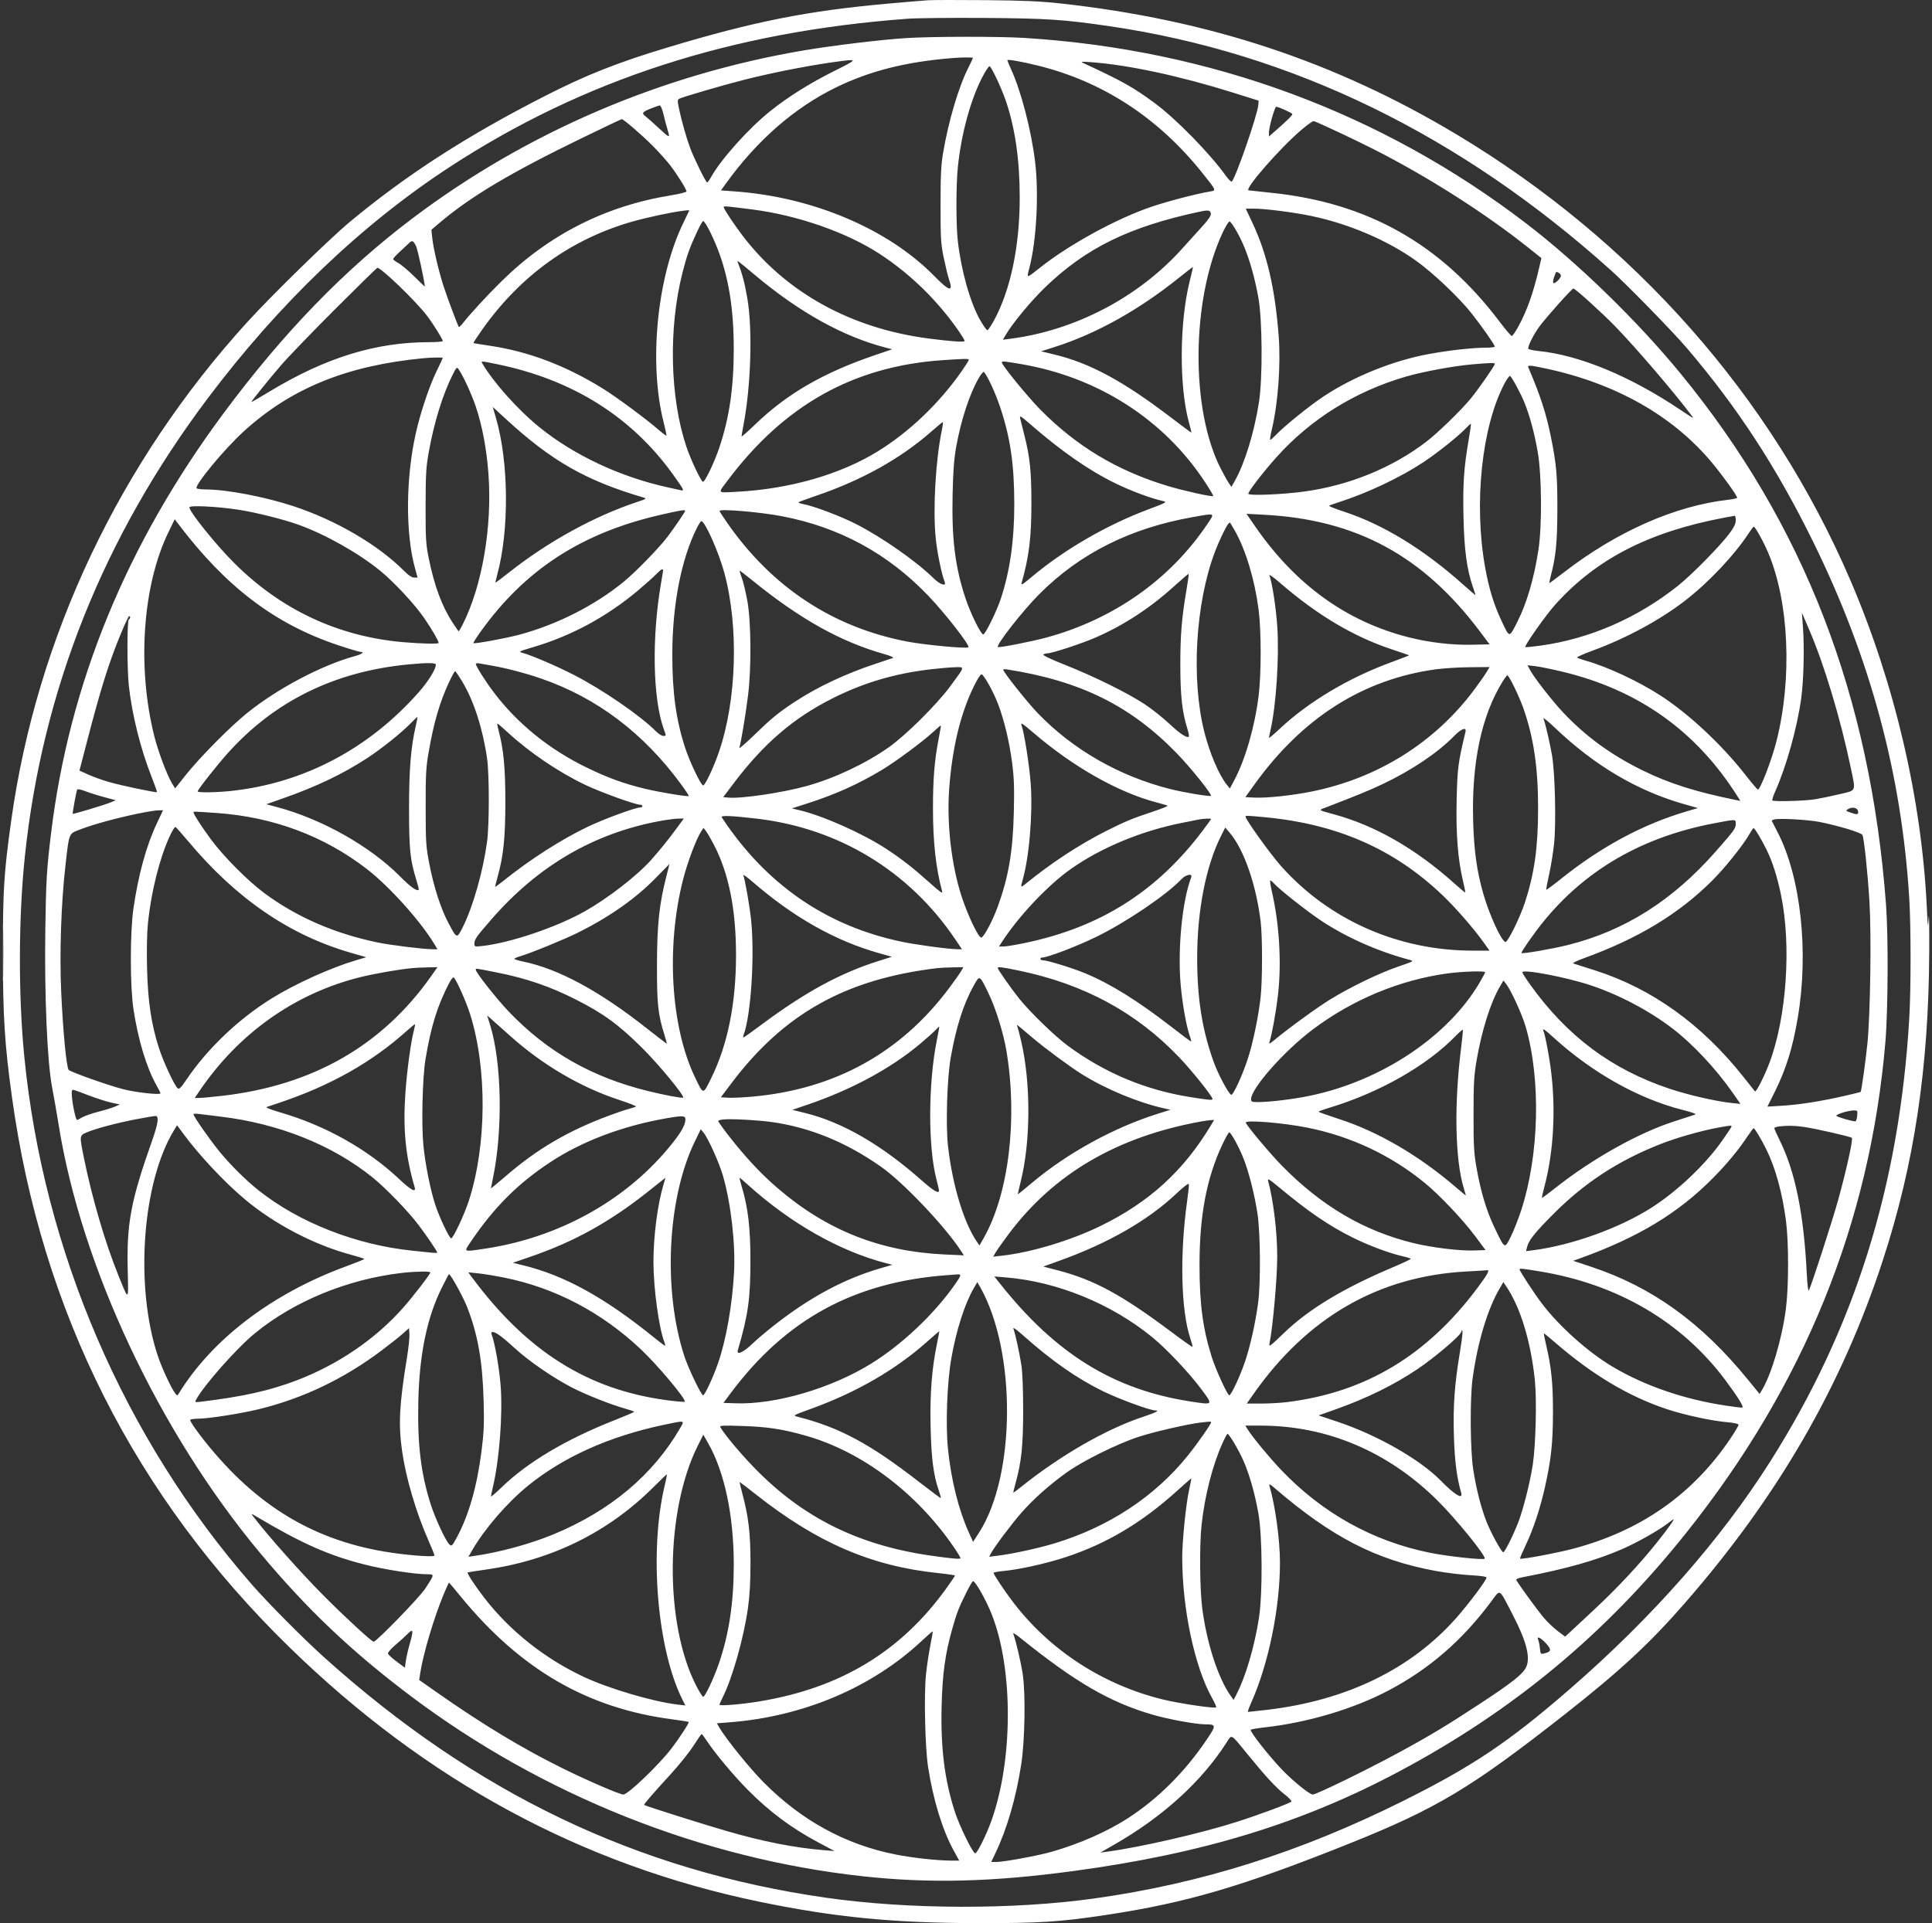 <svg width="238" height="237" viewBox="0 0 238 237" fill="none" xmlns="http://www.w3.org/2000/svg">
<rect x="0" y="0" width="238" height="237" fill="#333333" stroke="none"/>
<path fill-rule="evenodd" clip-rule="evenodd" d="M114.338 0.03C113.778 0.065 111.564 0.25 109.418 0.443C99.444 1.337 92.839 2.651 82.193 5.862C76.065 7.71 72.225 9.23 67.164 11.812C57.514 16.735 50.056 21.548 43.064 27.367C40.582 29.433 33.435 36.422 30.45 39.703C14.713 57 4.532 78.507 1.383 101.109C0.478 107.602 0.354 109.59 0.356 117.478C0.359 125.25 0.573 128.67 1.463 135.12C5.114 161.602 16.594 184.386 35.651 202.972C52.52 219.424 71.691 229.807 93.558 234.333C102.779 236.242 110.031 236.953 120.444 236.969C128.085 236.98 130.511 236.826 136.234 235.963C146.124 234.472 152.96 232.47 166.113 227.209C176.968 222.868 181.195 220.336 192.766 211.242C199.502 205.948 203.176 202.55 207.444 197.664C219.012 184.426 226.886 170.804 231.954 155.265C235.822 143.406 237.593 131.599 237.66 117.224C237.674 114.145 237.642 112.275 237.588 113.068C237.493 114.464 237.486 114.426 237.366 111.881C236.734 98.48 233.413 84.242 227.95 71.508C218.24 48.876 201.305 29.689 179.476 16.59C164.448 7.571 148.85 2.413 130.563 0.416C128.133 0.15 126.002 0.058 121.377 0.018C118.065 -0.01 114.898 -0.005 114.338 0.03ZM111.793 2.31C90.109 3.911 71.858 9.823 55.391 20.581C44.542 27.669 34.41 37.358 25.6 49.071C12.764 66.136 5.239 84.963 3.072 105.435C2.278 112.935 2.244 122.558 2.985 130.116C5.338 154.119 15.279 177.207 31.034 195.254C33.042 197.554 37.373 201.915 39.955 204.237C58.529 220.944 78.451 230.492 101.7 233.83C111.885 235.293 124.858 235.328 134.863 233.922C147.987 232.076 160.141 228.24 172.752 221.961C181.382 217.665 185.843 214.673 193.386 208.123C203.541 199.304 211.957 189.743 218.085 180.066C228.474 163.659 233.976 146.124 235.195 125.536C235.415 121.826 235.416 114.279 235.197 110.693C234.262 95.382 230.389 81.032 223.317 66.674C218.815 57.532 214.039 50.212 207.799 42.887C206.102 40.895 200.485 35.138 198.475 33.33C179.911 16.634 159.178 6.529 136.727 3.236C131.032 2.4 128.997 2.266 121.208 2.211C117.149 2.183 112.913 2.227 111.793 2.31ZM111.624 4.692C108.583 4.883 102.548 5.61 98.986 6.215C81.436 9.196 64.907 16.285 50.896 26.842C42.453 33.203 34.919 40.975 27.497 50.983C15.59 67.038 8.53 84.238 6.295 102.636C5.751 107.114 5.666 108.535 5.581 114.595C5.466 122.775 5.816 130.831 6.425 134.017C6.657 135.23 7.01 137.253 7.21 138.513C9.991 156.015 19.567 176.4 32.034 191.353C37.776 198.24 43.274 203.467 50.509 208.922C66.798 221.201 86.464 229.046 106.365 231.203C114.582 232.094 122.272 231.897 132.319 230.538C148.187 228.391 160.405 224.651 172.352 218.282C186.438 210.771 197.764 201.358 207.713 188.893C222.24 170.691 230.364 150.676 232.255 128.429C232.588 124.509 232.631 115.407 232.335 111.456C230.406 85.725 222.232 64.587 207.04 46.045C201.742 39.579 194.363 32.398 188.042 27.556C170.218 13.9 149.149 6.103 126.212 4.674C123.081 4.479 114.852 4.489 111.624 4.692ZM117.221 7.162C111.523 7.634 107.129 8.75 102.972 10.78C97.861 13.276 93.273 17.28 89.437 22.592L88.809 23.462L90.463 23.58C100.123 24.267 109.42 28.212 115.128 34.046C116.963 35.922 117.47 36.029 116.906 34.423C116.779 34.061 116.493 32.888 116.27 31.815C115.901 30.038 115.864 29.455 115.864 25.284C115.864 21.636 115.927 20.33 116.174 18.867C116.832 14.962 118.073 10.756 119.27 8.38C119.589 7.746 119.851 7.187 119.851 7.138C119.851 7.047 118.451 7.06 117.221 7.162ZM103.821 7.501C100.376 7.923 95.266 8.907 91.529 9.868C88.905 10.543 84.109 11.944 83.697 12.156C83.448 12.283 83.442 12.408 83.643 13.363C83.969 14.918 84.543 16.95 85.017 18.228C85.495 19.517 86.957 22.485 87.114 22.485C87.172 22.485 87.391 22.18 87.6 21.807C88.854 19.577 92.269 15.776 94.915 13.667C97.136 11.896 99.825 10.214 102.797 8.735C105.534 7.373 105.61 7.282 103.821 7.501ZM124.092 7.427C124.092 7.473 124.312 7.998 124.582 8.594C125.802 11.292 127.03 16.026 127.503 19.856C127.992 23.819 127.691 29.601 126.819 32.959C126.459 34.347 126.402 34.345 128.078 33.013C131.703 30.134 137.5 26.958 141.818 25.487C143.798 24.812 147.376 23.878 149.071 23.594C149.848 23.463 149.863 23.499 148.104 21.298C142.66 14.485 135.807 10.023 127.774 8.061C125.69 7.552 124.092 7.277 124.092 7.427ZM133.421 7.756C138.216 9.972 139.624 10.761 142.242 12.7C144.898 14.666 149.002 18.863 151.032 21.69C151.355 22.139 151.677 22.444 151.747 22.368C152.259 21.821 154.915 14.139 155.008 12.935L155.049 12.404L151.971 11.437C145.357 9.359 138.96 7.987 134.354 7.657C133.249 7.579 133.076 7.597 133.421 7.756ZM120.986 9.551C119.546 12.345 118.412 16.535 117.995 20.6C117.767 22.824 117.765 27.706 117.992 29.694C118.414 33.39 119.526 37.318 120.758 39.466C121.146 40.141 121.538 40.69 121.63 40.687C121.723 40.683 122.084 40.154 122.434 39.513C124.489 35.739 125.618 30.355 125.618 24.328C125.618 19.716 125.051 15.771 123.911 12.441C123.361 10.835 122.192 8.34 121.908 8.164C121.821 8.111 121.406 8.735 120.986 9.551ZM80.242 13.346C79.071 13.818 78.999 13.929 79.573 14.38C79.844 14.593 80.514 15.187 81.063 15.7C82.495 17.039 82.571 17.063 82.265 16.086C82.126 15.64 81.892 14.761 81.745 14.131C81.598 13.501 81.39 12.99 81.284 12.995C81.177 13 80.708 13.158 80.242 13.346ZM156.701 14.48C156.492 15.209 156.321 16.032 156.321 16.311V16.817L157.199 16.046C158.601 14.815 159.205 14.218 159.205 14.063C159.205 13.931 157.497 13.155 157.206 13.155C157.137 13.155 156.91 13.751 156.701 14.48ZM71.836 16.94C62.875 21.287 57.946 24.224 54.056 27.538L53.145 28.313L53.251 29.343C53.378 30.585 54.048 33.432 54.652 35.292C55.105 36.691 56.402 40.15 56.526 40.291C56.565 40.335 56.802 40.106 57.053 39.782C57.883 38.712 60.075 36.335 61.775 34.663C67.624 28.905 74.582 25.377 82.671 24.065C83.714 23.896 84.567 23.681 84.567 23.588C84.567 23.325 83.443 21.524 82.566 20.378C82.131 19.811 81.163 18.73 80.415 17.976C79.117 16.668 76.814 14.682 76.595 14.682C76.538 14.682 74.397 15.698 71.836 16.94ZM160.393 15.936C157.736 18.176 153.217 23.347 153.821 23.456C153.937 23.477 155.153 23.608 156.524 23.746C168.461 24.954 177.525 30.069 184.768 39.684C185.479 40.627 186.138 41.399 186.233 41.399C186.328 41.399 186.697 40.865 187.054 40.212C188.135 38.23 188.906 36.037 189.636 32.867L189.882 31.8L188.294 30.536C182.913 26.252 175.944 21.81 169.298 18.427C166.924 17.219 162.547 15.162 161.839 14.923C161.743 14.89 161.092 15.347 160.393 15.936ZM89.147 25.515C89.147 25.732 90.434 27.671 91.52 29.092C96.845 36.06 104.86 40.478 114.423 41.715C117.239 42.08 118.833 42.187 118.833 42.013C118.833 41.929 118.553 41.452 118.212 40.951C115.615 37.149 112.203 33.797 108.401 31.31C104.323 28.644 98.303 26.536 92.71 25.815C89.457 25.396 89.147 25.37 89.147 25.515ZM154.279 27.447C156.082 31.282 157.062 35.503 157.519 41.399C157.791 44.918 157.441 49.703 156.675 52.918C156.506 53.626 156.418 54.206 156.48 54.206C156.541 54.206 156.894 53.892 157.262 53.508C158.287 52.441 161.382 49.948 163.053 48.843C166.776 46.38 171.636 44.425 176.043 43.618C178.538 43.161 181.434 42.841 183.068 42.841C183.658 42.841 184.141 42.778 184.141 42.702C184.141 42.5 182.527 40.191 181.292 38.627C179.721 36.638 176.484 33.574 174.373 32.079C170.848 29.582 166.168 27.586 161.58 26.622C159.358 26.156 155.853 25.708 154.426 25.708H153.461L154.279 27.447ZM83.974 25.994C82.651 26.165 79.723 26.791 78.057 27.258C70.454 29.391 64.154 33.898 59.418 40.593C58.787 41.485 58.293 42.237 58.321 42.265C58.348 42.292 59.208 42.437 60.231 42.586C65.049 43.287 69.631 45.015 74.261 47.879C75.888 48.886 79.501 51.553 81.054 52.894C81.594 53.36 82.062 53.712 82.095 53.677C82.127 53.641 81.971 52.892 81.747 52.011C79.895 44.714 80.941 34.128 84.172 27.472C84.529 26.735 84.847 26.075 84.878 26.005C84.936 25.876 84.891 25.876 83.974 25.994ZM147.84 26.073C139.103 27.935 133.76 30.553 128.701 35.452C126.962 37.135 124.715 39.858 123.859 41.319L123.541 41.861L124.452 41.743C132.47 40.712 140.28 36.612 145.649 30.616C146.341 29.844 147.426 28.643 148.061 27.949C148.86 27.075 149.199 26.575 149.164 26.326C149.103 25.9 148.864 25.855 147.84 26.073ZM85.876 28.549C84.939 30.562 84.61 31.49 84.063 33.647C82.334 40.467 82.528 48.993 84.55 55.029C85.069 56.577 86.291 59.187 86.581 59.366C86.793 59.497 87.997 56.997 88.622 55.128C89.857 51.436 90.397 47.706 90.39 42.926C90.382 37.937 89.748 34.084 88.353 30.543C87.71 28.91 86.831 27.235 86.617 27.235C86.546 27.235 86.212 27.826 85.876 28.549ZM150.587 28.73C146.758 36.972 146.654 50.441 150.364 57.708C150.739 58.441 151.192 59.257 151.371 59.52L151.698 60L152.144 59.202C153.356 57.032 154.494 53.314 155.084 49.596C155.555 46.626 155.515 39.423 155.012 36.649C154.582 34.279 153.965 32.071 153.259 30.382C152.69 29.019 151.74 27.375 151.469 27.285C151.369 27.252 150.972 27.902 150.587 28.73ZM50.381 29.967C50.198 30.15 49.685 30.627 49.242 31.028C48.799 31.429 48.436 31.829 48.436 31.917C48.436 32.005 48.72 32.228 49.066 32.412C49.413 32.597 50.291 33.333 51.017 34.049C51.743 34.765 52.337 35.337 52.336 35.321C52.286 34.581 51.442 30.688 51.252 30.321C50.892 29.624 50.773 29.576 50.381 29.967ZM90.914 32.408C91.437 33.731 91.721 34.802 92.051 36.69C92.721 40.526 92.518 47.479 91.594 52.34C91.462 53.04 91.353 53.681 91.353 53.765C91.353 53.849 92.097 53.199 93.007 52.321C96.952 48.513 101.418 45.926 107.794 43.757L109.902 43.04L109.151 42.846C103.87 41.485 98.484 38.495 92.964 33.86C90.72 31.977 90.753 32 90.914 32.408ZM145.126 34.311C140.243 38.226 134.984 41.149 129.944 42.75L128.247 43.289L129.859 43.676C134.258 44.733 138.381 46.961 144.274 51.462C145.624 52.494 146.745 53.322 146.764 53.303C146.783 53.284 146.652 52.738 146.472 52.091C145.236 47.632 145.286 39.653 146.582 34.541C146.805 33.661 146.969 32.928 146.947 32.912C146.925 32.896 146.105 33.525 145.126 34.311ZM41.242 38.133C38.421 40.956 35.426 44.066 34.587 45.046C33.04 46.851 30.964 49.427 30.964 49.541C30.964 49.575 31.976 48.99 33.212 48.241C40.069 44.083 46.272 42.162 52.84 42.162C53.776 42.162 54.543 42.1 54.543 42.025C54.543 41.806 53.396 39.959 52.627 38.939C51.29 37.165 46.985 33.002 46.488 33.002C46.424 33.002 44.063 35.311 41.242 38.133ZM191.458 34.104C191.341 34.43 191.288 34.768 191.343 34.856C191.473 35.067 192.283 34.309 192.283 33.976C192.283 33.773 191.96 33.511 191.71 33.511C191.689 33.511 191.576 33.778 191.458 34.104ZM192.051 37.379C191.149 38.387 190.096 39.627 189.711 40.136C188.94 41.153 188.137 42.752 188.281 42.984C188.331 43.066 188.89 43.185 189.522 43.249C194.572 43.764 200.777 46.331 206.937 50.454C208.561 51.542 208.699 51.619 208.469 51.312C206.307 48.426 201.521 42.833 198.957 40.196C197.351 38.544 194.041 35.547 193.823 35.547C193.751 35.547 192.953 36.371 192.051 37.379ZM52.168 44.139C42.727 45.044 35.875 47.833 30.031 53.149C27.627 55.336 23.839 59.929 24.232 60.18C24.343 60.25 24.855 60.309 25.371 60.31C27.93 60.317 32.614 61.211 36.105 62.358C41.392 64.094 46.588 67.135 49.813 70.381C50.328 70.899 50.742 71.169 51.02 71.169H51.444L51.13 70.037C49.936 65.732 49.978 58.901 51.231 53.343C51.805 50.801 52.882 47.587 53.777 45.748C54.198 44.883 54.543 44.142 54.543 44.102C54.543 44.023 53.148 44.045 52.168 44.139ZM116.119 44.38C105.142 45.129 96.614 49.904 89.632 59.21C88.402 60.849 88.301 60.722 90.727 60.599C97.231 60.269 103.519 58.468 108.142 55.61C112.036 53.203 115.715 49.685 118.466 45.74C118.948 45.049 119.342 44.419 119.342 44.341C119.342 44.182 118.953 44.187 116.119 44.38ZM59.396 44.749C60.764 47.094 63.791 50.486 66.417 52.616C70.702 56.093 76.396 58.764 82.278 60.057C82.931 60.201 83.641 60.358 83.855 60.406C84.343 60.515 84.287 60.399 82.93 58.501C77.833 51.372 70.544 46.79 61.26 44.88C59.302 44.477 59.235 44.472 59.396 44.749ZM123.413 44.654C123.413 44.988 126.571 48.863 128.141 50.456C132.602 54.983 137.621 57.998 143.824 59.875C145.761 60.462 149.329 61.255 149.456 61.127C149.495 61.089 149.047 60.323 148.46 59.427C143.407 51.709 135.292 46.492 125.813 44.867C123.704 44.505 123.413 44.48 123.413 44.654ZM181.342 44.899C179.081 45.093 175.295 45.793 173.188 46.407C166.923 48.23 161.453 51.64 157.236 56.35C155.636 58.136 153.777 60.548 153.777 60.838C153.777 61.108 158.03 60.937 160.742 60.558C166.255 59.789 171.514 57.635 175.712 54.425C177.092 53.37 180.027 50.517 181.167 49.123C182.17 47.896 184.141 45.061 184.141 44.845C184.141 44.687 183.714 44.695 181.342 44.899ZM188.266 45.258C189.782 48.804 190.481 50.964 191.078 53.952C191.739 57.257 191.859 58.63 191.849 62.772C191.839 66.843 191.669 68.559 191.04 70.957C190.911 71.447 190.836 71.848 190.873 71.848C190.909 71.848 191.719 71.247 192.671 70.513C199.216 65.47 206.369 62.315 212.936 61.576C213.519 61.51 213.996 61.4 213.996 61.332C213.996 61.074 212.247 58.636 210.901 57.019C206.084 51.23 199.03 47.236 190.378 45.397C188.457 44.989 188.142 44.968 188.266 45.258ZM55.764 46.171C54.534 48.617 53.468 52.073 52.814 55.733C52.487 57.566 52.435 58.462 52.429 62.348C52.423 66.384 52.462 67.04 52.813 68.771C53.506 72.192 54.428 74.68 55.758 76.725C56.138 77.308 56.477 77.785 56.511 77.785C56.545 77.785 56.764 77.408 56.997 76.947C59.397 72.211 60.649 64.9 60.172 58.404C59.947 55.334 59.414 52.495 58.615 50.11C58.109 48.599 57.059 46.31 56.517 45.536C56.272 45.187 56.249 45.206 55.764 46.171ZM120.561 46.601C119.425 48.588 118.396 51.725 117.797 55.031C117.53 56.501 117.416 57.987 117.351 60.854C117.225 66.392 117.649 69.833 118.935 73.714C119.546 75.557 120.826 78.167 121.123 78.175C121.373 78.182 122.77 75.341 123.29 73.766C124.411 70.375 124.947 66.624 124.948 62.165C124.949 57.274 124.472 53.963 123.226 50.22C122.641 48.462 121.644 46.292 121.213 45.838C121.139 45.761 120.846 46.104 120.561 46.601ZM185.358 47.22C182.532 52.522 181.528 62.055 182.961 69.973C183.432 72.578 184.052 74.579 185.013 76.597C185.981 78.632 185.901 78.632 186.932 76.597C188.078 74.337 188.976 71.267 189.514 67.776C189.969 64.829 189.929 58.593 189.438 55.733C189.043 53.431 188.451 51.224 187.792 49.603C187.332 48.471 186.251 46.469 186.024 46.329C185.945 46.28 185.646 46.681 185.358 47.22ZM61.107 51.539C62.679 56.965 62.742 65.341 61.253 70.822C61.114 71.331 61.019 71.765 61.041 71.787C61.063 71.808 61.804 71.253 62.688 70.552C67.489 66.746 73.261 63.573 78.546 61.834C79.582 61.494 79.679 61.428 79.309 61.319C72.178 59.221 67.969 56.822 62.331 51.642L60.704 50.148L61.107 51.539ZM125.662 51.506C125.714 51.732 125.95 52.679 126.187 53.612C126.874 56.311 127.057 58.079 127.057 62.009C127.057 66.255 126.776 68.543 125.85 71.828C125.758 72.155 125.977 72.029 126.992 71.172C131.028 67.763 136.321 64.689 141.479 62.758C143.569 61.975 143.792 61.855 143.345 61.758C141.844 61.432 139.36 60.512 137.408 59.559C134.109 57.948 130.753 55.612 126.823 52.189C125.786 51.286 125.584 51.167 125.662 51.506ZM114.739 53.166C110.953 56.502 106.17 59.171 100.55 61.084C99.404 61.475 98.423 61.837 98.37 61.891C98.316 61.944 98.567 62.041 98.926 62.107C100.239 62.348 103.531 63.591 105.462 64.576C108.668 66.21 112.89 69.167 115.029 71.275C115.8 72.035 116.603 72.3 116.38 71.72C115.972 70.659 115.436 68.034 115.261 66.239C114.916 62.7 115.256 56.745 116.013 53.061C116.133 52.478 116.187 52.006 116.132 52.013C116.078 52.02 115.451 52.539 114.739 53.166ZM180.651 52.703C179.715 53.702 177.1 55.794 175.32 56.969C172.495 58.834 168.55 60.706 165.057 61.839C164.404 62.051 163.803 62.262 163.722 62.309C163.64 62.356 164.479 62.691 165.585 63.054C170.42 64.641 175.42 67.705 180.272 72.056C181.094 72.793 181.766 73.364 181.766 73.326C181.766 73.289 181.611 72.807 181.421 72.256C180.69 70.13 180.372 67.729 180.283 63.647C180.196 59.624 180.33 57.652 180.932 54.131C181.106 53.111 181.226 52.253 181.198 52.225C181.17 52.197 180.924 52.412 180.651 52.703ZM23.331 62.513C23.331 63.069 26.619 67.153 28.88 69.403C34.659 75.157 41.69 78.441 49.708 79.132C51.919 79.323 54.034 79.366 54.034 79.22C54.034 78.977 53.209 77.551 52.289 76.206C51.116 74.487 48.581 71.756 46.836 70.331C44.149 68.135 40.067 65.838 36.732 64.642C34.865 63.974 31.306 63.091 29.268 62.791C26.584 62.395 23.331 62.243 23.331 62.513ZM81.344 63.444C71.598 65.683 64.612 70.24 59.139 77.929C58.651 78.614 58.283 79.207 58.321 79.245C58.443 79.367 62.368 78.643 64.042 78.191C68.666 76.94 73.302 74.581 76.849 71.674C78.308 70.479 81.17 67.538 82.211 66.165C83.113 64.975 84.398 63.087 84.398 62.951C84.398 62.781 83.835 62.872 81.344 63.444ZM88.639 62.962C88.639 63.02 89.071 63.688 89.599 64.447C95.107 72.36 102.597 77.299 111.748 79.052C113.96 79.476 119.093 79.956 119.292 79.757C119.515 79.534 116.458 75.604 114.342 73.396C109.363 68.2 103.416 64.968 96.332 63.61C93.6 63.086 88.639 62.668 88.639 62.962ZM146.959 63.713C139.244 65.072 133.033 68.189 128.025 73.214C125.982 75.264 122.68 79.483 122.925 79.728C123.042 79.845 127.11 79.049 128.926 78.553C137.183 76.3 144.11 71.423 148.689 64.637C149.69 63.153 149.801 63.212 146.959 63.713ZM154.639 64.887C159.607 72.076 165.914 76.615 173.624 78.551C176.11 79.175 178.89 79.498 181.33 79.444L183.498 79.396L182.354 77.87C175.336 68.497 167.107 64.031 155.741 63.428L153.549 63.311L154.639 64.887ZM212.3 63.81C203.067 65.567 196.625 68.893 191.58 74.509C190.429 75.788 187.753 79.588 187.899 79.734C187.938 79.773 188.802 79.689 189.818 79.547C195.855 78.706 201.718 76.149 206.702 72.184C208.39 70.841 211.865 67.312 213.021 65.767C213.613 64.975 213.826 64.537 213.826 64.113C213.826 63.795 213.769 63.543 213.699 63.552C213.629 63.561 212.999 63.677 212.3 63.81ZM20.748 65.583C17.557 72.15 16.865 82.195 19.016 90.743C19.485 92.608 20.573 95.503 21.179 96.499L21.573 97.148L22.827 95.566C24.577 93.357 28.337 89.553 30.455 87.848C34.214 84.822 39.666 81.945 43.733 80.842C44.575 80.614 44.951 80.331 44.417 80.327C44.249 80.326 42.971 79.943 41.579 79.476C33.841 76.881 27.831 72.311 21.961 64.56L21.525 63.984L20.748 65.583ZM85.864 65.02C83.931 68.856 82.832 74.479 82.821 80.584C82.813 85.338 83.279 88.721 84.421 92.203C84.976 93.896 86.361 96.783 86.618 96.783C86.855 96.783 87.878 94.631 88.526 92.769C90.761 86.349 91.039 77.167 89.203 70.491C88.499 67.936 86.835 64.214 86.395 64.214C86.326 64.214 86.087 64.577 85.864 65.02ZM151.273 64.596C150.981 64.959 150.116 66.789 149.65 68.031C147.264 74.382 146.722 83.724 148.363 90.21C149.018 92.8 150.161 95.488 151.114 96.676L151.503 97.162L152.044 96.148C153.401 93.603 154.571 89.557 155.042 85.784C155.382 83.059 155.385 77.752 155.046 75.122C154.578 71.482 153.488 67.843 152.148 65.444C151.822 64.861 151.53 64.384 151.499 64.384C151.469 64.384 151.367 64.479 151.273 64.596ZM215.409 65.721C213.645 68.419 210.471 71.781 207.576 74.016C204.481 76.406 200.326 78.653 196.228 80.155C195.089 80.573 194.213 80.965 194.28 81.027C194.348 81.089 194.857 81.269 195.41 81.427C198.069 82.185 201.889 83.973 204.581 85.721C208.058 87.977 212.092 91.749 215.006 95.469C215.792 96.472 216.486 97.292 216.549 97.292C216.848 97.292 218.235 93.697 218.82 91.41C220.801 83.664 220.398 74.213 217.83 68.131C217.239 66.733 216.219 64.89 216.038 64.896C215.988 64.897 215.705 65.269 215.409 65.721ZM80.826 70.763C80.505 71.099 79.517 71.984 78.63 72.729C74.739 76.002 70.392 78.353 65.654 79.749C63.997 80.237 63.845 80.312 64.297 80.425C65.339 80.685 68.578 82.07 70.718 83.172C74.243 84.986 78.945 88.22 80.801 90.108C81.109 90.421 81.51 90.677 81.692 90.677C82.089 90.677 82.086 90.725 81.759 89.808C80.412 86.028 80.277 78.542 81.434 71.848C81.571 71.055 81.683 70.349 81.683 70.279C81.684 70.008 81.388 70.176 80.826 70.763ZM91.375 71.186C91.556 71.662 91.865 72.941 92.062 74.028C92.537 76.637 92.575 82.338 92.143 85.757C91.839 88.162 91.264 91.605 91.077 92.142C91.017 92.316 91.799 91.65 92.814 90.663C95.048 88.492 95.873 87.816 97.968 86.441C100.717 84.635 104.219 82.991 107.892 81.781C108.918 81.442 109.872 81.122 110.012 81.069C110.153 81.015 109.659 80.8 108.91 80.589C103.611 79.097 98.629 76.325 92.847 71.65C91.943 70.919 91.168 70.321 91.125 70.321C91.082 70.321 91.194 70.71 91.375 71.186ZM144.773 72.119C141.761 74.867 138.506 77.007 135.011 78.538C133.294 79.29 129.628 80.496 129.043 80.501C128.885 80.503 128.658 80.566 128.538 80.642C128.397 80.732 129.359 81.194 131.252 81.947C134.841 83.374 138.91 85.387 141.024 86.781C141.893 87.354 143.247 88.429 144.033 89.169C145.353 90.412 146.227 90.989 146.452 90.764C146.502 90.714 146.419 90.273 146.267 89.784C145.627 87.723 145.408 85.76 145.402 82.025C145.395 78.305 145.57 76.148 146.156 72.712C146.338 71.647 146.46 70.751 146.428 70.719C146.396 70.687 145.651 71.317 144.773 72.119ZM156.373 70.89C156.71 71.767 157.178 74.79 157.342 77.137C157.603 80.887 157.208 86.949 156.505 90.002C156.408 90.419 156.328 90.827 156.325 90.906C156.323 90.986 156.928 90.481 157.669 89.783C161.185 86.476 166.151 83.516 171.417 81.589C172.631 81.145 173.605 80.765 173.581 80.744C173.558 80.724 172.585 80.389 171.419 80.001C166.717 78.437 162.254 75.778 157.671 71.811C156.893 71.137 156.309 70.723 156.373 70.89ZM222.096 77.191C222.29 79.788 222.198 83.764 221.891 86.017C221.395 89.661 220.065 94.429 218.68 97.531C218.434 98.081 218.278 98.577 218.333 98.632C218.499 98.799 222.307 98.695 223.58 98.489C224.233 98.383 225.588 98.103 226.591 97.865C228.739 97.356 228.625 97.627 227.98 94.538C226.734 88.572 224.75 81.976 222.916 77.7L221.97 75.495L222.096 77.191ZM14.889 78.082C13.391 81.709 12.422 84.803 10.685 91.5L9.789 94.952L10.872 95.443C11.467 95.713 12.599 96.12 13.388 96.349C14.894 96.785 19.247 97.704 19.337 97.605C19.366 97.573 19.055 96.694 18.647 95.652C17.294 92.202 16.268 88.077 15.87 84.485C15.646 82.47 15.644 76.481 15.867 76.343C16.065 76.221 16.095 75.918 15.909 75.919C15.839 75.92 15.38 76.893 14.889 78.082ZM50.302 81.871C41.218 82.74 33.793 86.396 28.026 92.841C26.665 94.363 24.349 97.307 24.349 97.515C24.349 97.69 26.69 97.655 28.553 97.451C37.462 96.478 45.487 92.233 51.627 85.249C52.771 83.947 53.689 82.459 53.693 81.898C53.695 81.657 52.625 81.648 50.302 81.871ZM58.614 81.81C58.614 82.066 59.778 83.913 60.779 85.244C63.703 89.133 67.628 92.321 72.269 94.576C74.906 95.858 76.872 96.572 79.502 97.202C81.306 97.634 84.735 98.199 84.851 98.083C84.887 98.047 84.434 97.364 83.844 96.564C79.231 90.304 73.545 86.008 66.736 83.638C64.824 82.973 62.349 82.319 60.65 82.031C60.043 81.929 59.337 81.803 59.081 81.752C58.824 81.701 58.614 81.727 58.614 81.81ZM188.443 82.488C188.922 83.415 191.179 86.322 192.55 87.78C195.333 90.737 198.464 93.021 202.353 94.93C205.623 96.535 208.832 97.555 213.813 98.571L214.394 98.689L214.033 98.118C208.974 90.101 201.876 85.038 192.538 82.782C191.231 82.466 189.716 82.156 189.17 82.091L188.177 81.975L188.443 82.488ZM114.726 82.463C110.3 82.972 106.454 84.101 102.633 86.014C97.728 88.47 94.065 91.622 90.29 96.635L89.093 98.225L89.757 98.282C91.409 98.422 96.442 97.671 99.41 96.842C102.835 95.886 106.673 94.071 109.503 92.07C111.593 90.593 115.39 86.825 117.034 84.598C118.906 82.061 118.87 82.191 117.694 82.215C117.154 82.225 115.819 82.337 114.726 82.463ZM176.897 82.471C167.915 83.692 160.423 88.453 154.508 96.699L153.413 98.225L154.485 98.279C156.012 98.355 159.107 98.03 161.58 97.533C169.735 95.894 176.774 91.481 181.62 84.969C182.255 84.115 182.937 83.142 183.135 82.806L183.496 82.195L181.062 82.215C179.723 82.226 177.849 82.341 176.897 82.471ZM123.583 82.519C123.583 82.8 126.537 86.521 127.82 87.855C132.142 92.351 137.849 95.628 144.128 97.219C145.855 97.657 149.038 98.186 149.168 98.056C149.332 97.892 146.667 94.57 144.966 92.821C139.252 86.945 133.09 83.899 124.049 82.485C123.792 82.445 123.583 82.46 123.583 82.519ZM55.337 84.019C54.181 86.482 53.449 88.982 52.813 92.638C52.477 94.565 52.431 95.401 52.437 99.498C52.443 103.871 52.472 104.311 52.906 106.537C53.454 109.344 54.311 111.984 55.248 113.747C56.281 115.69 56.28 115.69 56.982 114.296C58.259 111.76 59.485 107.468 59.998 103.738C60.284 101.663 60.287 95.465 60.004 93.476C59.484 89.819 58.374 86.365 56.962 84.019C56.528 83.296 56.123 82.704 56.063 82.704C56.002 82.704 55.676 83.296 55.337 84.019ZM119.95 84.601C118.326 87.947 117.331 92.05 116.942 97.009C116.597 101.409 117.192 106.61 118.493 110.563C119.247 112.853 120.531 115.528 120.877 115.528C121.174 115.528 122.27 113.479 122.901 111.745C124.243 108.053 124.774 104.945 124.892 100.087C124.963 97.137 124.921 95.869 124.691 94.065C124.358 91.447 123.69 88.656 122.927 86.69C122.34 85.178 121.232 83.189 120.92 83.087C120.803 83.049 120.393 83.69 119.95 84.601ZM185.134 83.934C182.512 88.147 181.282 93.911 181.473 101.095C181.57 104.763 181.925 107.331 182.716 110.099C183.451 112.671 184.924 115.902 185.44 116.074C185.713 116.165 187.241 113.082 187.854 111.202C189.025 107.615 189.472 104.409 189.475 99.582C189.478 94.609 188.933 90.892 187.671 87.297C187.153 85.82 185.889 83.213 185.691 83.213C185.631 83.213 185.381 83.538 185.134 83.934ZM50.715 89.004C49.546 90.224 47.052 92.23 45.213 93.43C42.219 95.382 38.983 96.927 34.812 98.393L32.809 99.098L34.171 99.462C39.682 100.938 45.621 104.291 49.287 107.997C50.551 109.275 51.364 109.858 51.58 109.641C51.616 109.605 51.499 109.105 51.32 108.529C50.519 105.957 50.392 104.745 50.389 99.667C50.387 94.787 50.611 92.061 51.233 89.381C51.36 88.835 51.446 88.371 51.423 88.349C51.401 88.326 51.082 88.621 50.715 89.004ZM190.134 88.527C190.389 89.224 190.928 91.539 191.188 93.052C191.564 95.236 191.709 101.405 191.445 103.965C191.333 105.048 191.057 106.751 190.832 107.75C190.606 108.749 190.45 109.595 190.485 109.63C190.52 109.665 191.339 109.06 192.306 108.285C197.256 104.319 202.407 101.555 207.804 99.968L209.161 99.569L207.465 99.087C201.692 97.449 196.44 94.341 191.533 89.661C190.701 88.867 190.071 88.357 190.134 88.527ZM61.426 90.041C62.04 92.346 62.255 94.627 62.254 98.819C62.252 103.192 62.024 105.428 61.319 107.971C61.137 108.626 60.989 109.208 60.989 109.263C60.989 109.318 61.428 109.01 61.964 108.578C65.264 105.918 69.136 103.434 72.439 101.857C74.404 100.919 78.268 99.498 78.854 99.498C79.011 99.498 79.139 99.421 79.139 99.328C79.139 99.235 79.006 99.157 78.843 99.156C78.241 99.152 73.995 97.617 72.143 96.735C68.829 95.156 65.288 92.763 62.573 90.267C61.905 89.653 61.32 89.15 61.274 89.15C61.227 89.15 61.296 89.551 61.426 90.041ZM125.848 89.4C126.168 90.234 126.817 94.378 126.973 96.575C127.238 100.33 126.785 105.656 125.961 108.487C125.704 109.366 125.737 109.403 126.339 108.91C129.461 106.359 132.983 104.046 136.256 102.399C138.632 101.203 139.489 100.848 142.045 100.003C143.103 99.653 143.904 99.327 143.825 99.278C143.746 99.229 143.185 99.061 142.58 98.905C137.791 97.669 132.194 94.502 127.194 90.198C125.942 89.121 125.681 88.966 125.848 89.4ZM114.931 90.215C113.638 91.41 110.349 93.844 108.639 94.871C105.716 96.627 102.907 97.892 99.495 98.986L97.544 99.612L98.477 99.832C101.382 100.518 106.299 102.707 109.164 104.59C111.136 105.885 112.493 106.945 114.579 108.819C115.809 109.924 116.151 110.159 116.063 109.838C115.293 107.028 114.931 103.759 114.931 99.607C114.931 95.997 115.117 93.694 115.617 91.112C115.796 90.185 115.925 89.41 115.904 89.389C115.882 89.369 115.445 89.74 114.931 90.215ZM179.13 90.693C177.127 92.75 173.872 94.939 170.316 96.62C168.58 97.44 167.288 97.971 163.107 99.579C162.437 99.836 162.411 99.82 164.369 100.354C169.41 101.727 174.402 104.592 179.12 108.819C179.857 109.479 180.481 109.999 180.506 109.974C180.531 109.949 180.406 109.318 180.228 108.572C179.593 105.912 179.347 102.777 179.442 98.564C179.529 94.673 179.625 93.933 180.526 90.21C180.689 89.537 180.036 89.763 179.13 90.693ZM9.511 97.284C9.413 97.443 8.903 100.225 8.962 100.28C9.028 100.343 12.901 99.176 13.577 98.891L14.255 98.603L12.814 98.217C12.021 98.005 10.974 97.674 10.488 97.482C10.002 97.29 9.562 97.201 9.511 97.284ZM227.657 99.697C227.346 99.882 227.363 99.909 227.911 100.107C228.783 100.422 228.954 100.397 228.893 99.964C228.83 99.521 228.189 99.382 227.657 99.697ZM16.936 100.264C14.311 100.813 11.442 101.599 9.937 102.182C8.429 102.767 8.537 102.51 8.068 106.6C7.529 111.298 7.322 117.448 7.54 122.26C7.758 127.096 8.19 131.563 8.464 131.834C8.749 132.115 13.323 133.736 15.188 134.216C16.746 134.616 19.768 134.948 19.768 134.718C19.768 134.657 19.544 134.206 19.27 133.718C18.043 131.536 17.023 128.156 16.441 124.348C16.013 121.547 16.01 114.888 16.435 111.965C17.052 107.727 18.026 104.193 19.344 101.406L20.086 99.837L19.461 99.852C19.117 99.86 17.981 100.046 16.936 100.264ZM23.84 100.103C23.84 100.333 24.862 101.913 26.028 103.484C27.585 105.582 30.549 108.559 32.576 110.059C36.56 113.008 41.21 115.03 46.544 116.136C48.141 116.467 52.196 116.964 53.327 116.968L53.892 116.969L53.509 116.333C51.796 113.488 47.968 109.227 45.206 107.091C39.917 103.001 33.608 100.65 26.645 100.174C23.803 99.98 23.84 99.981 23.84 100.103ZM88.903 100.705C88.981 100.834 89.314 101.321 89.642 101.788C94.994 109.392 102.14 114.153 111.01 116.026C112.937 116.432 116.899 116.964 118.032 116.968L118.504 116.969L117.666 115.728C111.998 107.327 103.315 102.052 93.219 100.873C90.069 100.505 88.75 100.454 88.903 100.705ZM153.438 100.63C153.438 100.98 156.51 105.259 157.807 106.715C163.744 113.379 172.271 117.139 181.449 117.139H183.489L182.84 116.224C181.556 114.417 179.324 111.851 177.654 110.263C171.681 104.584 164.652 101.515 155.728 100.688C153.517 100.484 153.438 100.482 153.438 100.63ZM81.175 101.188C73.139 102.692 66.289 106.694 60.611 113.2C58.678 115.415 58.444 115.745 58.444 116.266C58.444 116.664 58.469 116.671 59.455 116.56C62.912 116.169 68.591 114.242 72.055 112.285C74.928 110.663 78.528 107.866 80.242 105.926C81.338 104.686 82.354 103.428 83.278 102.169L84.242 100.855L83.514 100.87C83.114 100.879 82.061 101.022 81.175 101.188ZM147.755 100.965C147.568 101.005 146.616 101.194 145.638 101.387C140.647 102.369 135.65 104.442 131.895 107.09C129.063 109.086 125.389 112.994 123.364 116.164L123.066 116.63L123.621 116.629C123.926 116.628 125.092 116.437 126.212 116.204C135.574 114.258 142.572 109.819 148.256 102.222C148.774 101.53 149.197 100.94 149.197 100.91C149.197 100.836 148.182 100.875 147.755 100.965ZM218.609 100.964C218.393 101.011 218.241 101.102 218.271 101.164C218.3 101.227 218.616 101.842 218.972 102.53C221.844 108.08 222.843 117.29 221.458 125.451C220.832 129.133 220.023 131.739 218.645 134.51L217.725 136.359L219.593 136.245C221.679 136.118 224.402 135.686 227.267 135.026C228.316 134.784 229.189 134.572 229.207 134.553C229.305 134.455 229.806 130.889 230.038 128.635C230.402 125.091 230.547 115.223 230.295 111.117C230.067 107.403 229.63 103.266 229.424 102.878C229.271 102.588 226.325 101.701 224.089 101.271C222.685 101.001 219.297 100.811 218.609 100.964ZM211.19 101.44C202.284 103.131 195.262 107.197 190.028 113.692C188.927 115.058 187.339 117.34 187.427 117.429C187.559 117.56 191.224 116.927 193.172 116.437C200.169 114.676 206.036 110.964 211.334 104.946C213.658 102.307 213.826 102.075 213.826 101.51C213.826 100.925 213.891 100.927 211.19 101.44ZM20.885 103.087C19.654 105.769 18.622 109.898 18.227 113.718C18.105 114.901 18.062 117.055 18.116 119.316C18.215 123.42 18.636 126.225 19.599 129.197C20.147 130.886 21.495 133.775 21.886 134.1C22.073 134.255 22.291 134.038 22.986 133.008C25.554 129.203 29.406 125.538 33.504 123.004C36.412 121.204 40.754 119.242 43.851 118.326L45.117 117.951L43.172 117.388C35.625 115.204 29.078 110.706 23.179 103.653C22.398 102.72 21.692 101.931 21.608 101.899C21.525 101.867 21.2 102.402 20.885 103.087ZM86.388 102.43C85.774 103.366 84.707 106.194 84.157 108.337C82.043 116.587 82.618 126.446 85.577 132.66C86.665 134.945 86.583 134.935 87.59 132.897C89.632 128.762 90.658 123.723 90.669 117.769C90.68 112.101 89.787 107.627 87.939 104.078C87.575 103.378 87.138 102.627 86.969 102.408L86.663 102.011L86.388 102.43ZM150.427 102.98C148.549 106.717 147.479 112.194 147.479 118.072C147.479 123.06 148.103 126.967 149.526 130.887C150.079 132.412 151.357 134.803 151.672 134.902C151.92 134.98 153.106 132.38 153.758 130.331C154.385 128.357 155.048 125.14 155.294 122.871C155.523 120.77 155.525 115.442 155.3 113.572C154.75 109.027 153.244 104.684 151.508 102.641L150.936 101.967L150.427 102.98ZM215.527 102.749C214.764 104.106 212.542 106.888 210.942 108.488C206.822 112.609 201.79 115.654 195.082 118.084C194.242 118.388 193.67 118.673 193.81 118.718C193.95 118.762 195.171 119.152 196.524 119.583C203.486 121.804 209.636 126.218 214.745 132.663C215.483 133.595 216.137 134.415 216.197 134.486C216.326 134.638 217.368 132.579 217.968 130.985C220.087 125.357 220.695 116.552 219.399 110.269C218.935 108.018 218.327 106.121 217.605 104.671C216.932 103.319 216.162 102.043 216.02 102.042C215.968 102.042 215.746 102.36 215.527 102.749ZM80.836 108.128C78.342 110.69 75.124 112.962 71.251 114.895C69.545 115.746 65.426 117.432 64.085 117.828C63.688 117.945 63.364 118.09 63.364 118.15C63.364 118.21 63.834 118.356 64.408 118.474C68.796 119.381 73.8 122.079 79.648 126.692C81.001 127.759 82.124 128.62 82.144 128.604C82.163 128.588 82.032 128.104 81.853 127.528C81.055 124.964 80.923 123.731 80.931 118.92C80.938 113.975 81.217 111.339 82.088 107.988C82.307 107.143 82.478 106.457 82.467 106.462C82.456 106.468 81.722 107.217 80.836 108.128ZM91.569 107.857C91.791 108.435 92.356 111.683 92.53 113.383C92.984 117.821 92.5 125.187 91.6 127.529C91.537 127.692 91.537 127.826 91.599 127.826C91.66 127.826 92.642 127.13 93.779 126.28C99.112 122.295 103.527 119.89 108.206 118.42L109.877 117.895L108.284 117.448C102.898 115.934 97.754 113.031 92.721 108.667C92.028 108.066 91.51 107.701 91.569 107.857ZM145.539 108.335C143.701 110.277 138.722 113.647 135.033 115.447C132.647 116.611 129.049 117.987 128.392 117.987C128.266 117.987 128.163 118.064 128.163 118.157C128.163 118.25 128.305 118.327 128.48 118.327C129.026 118.327 132.08 119.267 133.676 119.927C136.781 121.211 140.18 123.326 144.403 126.604C145.629 127.556 146.672 128.335 146.72 128.335C146.768 128.335 146.696 128.02 146.56 127.636C146.149 126.471 145.668 123.783 145.455 121.459C145.046 117.018 145.627 111 146.744 108.106C146.945 107.585 146.097 107.746 145.539 108.335ZM156.67 109.803C157.599 113.807 157.889 118.645 157.435 122.567C157.186 124.725 156.704 127.395 156.383 128.409C156.298 128.675 156.409 128.632 156.935 128.195C158.73 126.702 162.249 124.142 163.893 123.134C166.399 121.598 169.912 119.903 172.267 119.096C174.187 118.437 174.208 118.424 173.624 118.268C169.715 117.22 165.881 115.521 162.767 113.457C161.037 112.311 157.585 109.586 156.931 108.851C156.753 108.651 156.553 108.488 156.486 108.488C156.419 108.488 156.502 109.079 156.67 109.803ZM0.337 117.394C0.337 120.472 0.36 121.756 0.388 120.246C0.416 118.736 0.416 116.217 0.388 114.648C0.36 113.079 0.337 114.315 0.337 117.394ZM50.811 119.287C49.127 119.451 46.273 119.944 44.495 120.379C36.387 122.358 29.378 127.312 24.537 134.484L23.993 135.29L24.552 135.289C24.86 135.289 26.142 135.17 27.402 135.024C38.519 133.737 47.067 128.843 53.086 120.32L53.894 119.175L52.649 119.202C51.965 119.217 51.138 119.255 50.811 119.287ZM115.525 119.286C104.187 120.63 96.576 124.885 90.079 133.509L88.801 135.205L89.695 135.261C90.187 135.292 91.544 135.231 92.71 135.126C102.839 134.209 110.946 129.736 116.905 121.776C117.546 120.921 118.208 119.985 118.376 119.698L118.682 119.175L117.358 119.2C116.63 119.214 115.805 119.253 115.525 119.286ZM122.904 119.267C122.904 119.45 124.601 121.869 125.59 123.096C126.933 124.762 129.976 127.707 131.555 128.868C136.108 132.216 141.102 134.307 146.652 135.187C148.972 135.555 149.367 135.589 149.367 135.416C149.367 135.094 146.842 131.939 145.247 130.268C139.974 124.745 133.543 121.265 125.533 119.6C123.471 119.172 122.904 119.1 122.904 119.267ZM58.614 119.502C58.614 119.835 61.181 123.087 62.69 124.665C67.406 129.599 72.888 132.726 79.818 134.437C81.835 134.935 84.055 135.35 84.156 135.248C84.36 135.045 81.119 131.12 79.078 129.098C76.168 126.216 74.28 124.846 70.825 123.105C67.721 121.541 64.798 120.543 61.285 119.845C58.392 119.27 58.614 119.299 58.614 119.502ZM178.309 119.947C172.435 120.747 166.592 123.18 161.71 126.858C158.166 129.529 154.116 134.112 154.116 135.452C154.116 135.754 154.224 135.799 154.946 135.799C156.396 135.799 159.223 135.459 161.279 135.037C170.102 133.229 178.334 127.764 182.248 121.116C182.636 120.457 182.953 119.865 182.953 119.801C182.953 119.611 180.122 119.7 178.309 119.947ZM187.533 119.806C187.533 119.897 187.965 120.575 188.491 121.312C193.046 127.684 198.525 131.776 205.704 134.166C208.016 134.935 211.396 135.709 213.33 135.912L214.402 136.023L213.408 134.596C211.4 131.714 208.546 128.664 206.086 126.772C203.162 124.524 199.396 122.539 195.838 121.371C192.819 120.379 187.533 119.383 187.533 119.806ZM55.363 121.077C53.887 123.901 53.093 126.448 52.413 130.54C52.041 132.777 51.901 138.61 52.158 141.147C52.398 143.52 53.016 146.601 53.626 148.469C54.12 149.984 55.355 152.592 55.577 152.592C55.825 152.592 57.173 149.734 57.736 148.012C59.961 141.207 60.031 131.637 57.904 124.942C57.401 123.36 56.172 120.615 55.888 120.439C55.808 120.39 55.572 120.677 55.363 121.077ZM119.96 121.431C118.69 123.704 117.796 126.497 117.118 130.319C116.667 132.859 116.491 138.638 116.785 141.236C117.326 146.009 118.715 150.614 120.33 152.988L120.657 153.47L121.173 152.564C124.259 147.142 125.385 137.917 123.986 129.522C123.619 127.323 122.691 124.321 121.81 122.482C120.665 120.092 120.699 120.111 119.96 121.431ZM184.768 121.566C183.619 123.537 182.542 126.947 181.906 130.625C181.576 132.532 181.525 133.438 181.523 137.325C181.521 141.274 181.569 142.086 181.911 144.005C182.433 146.928 183.143 149.268 184.132 151.32C185.396 153.945 185.341 153.914 186.092 152.421C186.441 151.729 187.018 150.274 187.375 149.188C189.603 142.4 189.844 133.098 187.959 126.554C187.52 125.028 186.135 121.996 185.526 121.227L185.203 120.819L184.768 121.566ZM60.391 126.352C61.811 130.955 61.957 139.276 60.722 145.182C60.589 145.818 60.48 146.375 60.48 146.419C60.48 146.464 61.3 145.79 62.303 144.921C66.158 141.58 69.994 139.334 75.068 137.447C75.954 137.117 77.023 136.756 77.443 136.645C77.863 136.534 78.272 136.402 78.353 136.353C78.433 136.304 77.488 135.931 76.251 135.524C71.512 133.964 66.856 131.231 62.877 127.672C62.19 127.057 61.264 126.231 60.819 125.837L60.01 125.12L60.391 126.352ZM50.132 127.005C45.836 130.877 40.721 133.767 34.442 135.871C33.695 136.121 32.97 136.366 32.83 136.415C32.69 136.464 33.453 136.76 34.526 137.072C40.078 138.686 45.248 141.585 49.178 145.288C50.653 146.677 51.294 147.01 51.077 146.273C49.959 142.478 49.631 139.147 49.938 134.702C50.132 131.899 50.617 128.341 50.998 126.918C51.094 126.559 51.148 126.242 51.119 126.215C51.09 126.187 50.646 126.543 50.132 127.005ZM125.346 126.554C125.415 126.74 125.614 127.505 125.788 128.253C127.003 133.459 126.979 140.681 125.73 145.633C125.518 146.475 125.366 147.164 125.392 147.164C125.419 147.164 126.224 146.506 127.183 145.702C131.533 142.053 137.276 138.909 142.666 137.224L144.193 136.747L143.514 136.598C140.275 135.889 136.282 134.238 133.278 132.366C131.794 131.442 128.736 129.18 127.143 127.828C125.057 126.059 125.202 126.162 125.346 126.554ZM115.257 126.917C115.031 127.163 114.16 127.941 113.32 128.645C109.709 131.674 104.87 134.284 99.44 136.132L97.604 136.757L99.186 137.145C103.743 138.262 108.581 141.059 113.514 145.428C115.042 146.781 115.721 147.168 115.669 146.655C115.655 146.515 115.522 145.942 115.374 145.383C114.305 141.352 114.333 133.412 115.435 128.034C115.601 127.22 115.722 126.535 115.703 126.512C115.684 126.489 115.483 126.671 115.257 126.917ZM179.296 127.676C175.732 131.335 169.908 134.641 163.744 136.504C163.022 136.723 162.432 136.939 162.433 136.986C162.434 137.033 163.559 137.434 164.933 137.879C169.791 139.449 174.815 142.389 179.43 146.361C180.062 146.904 180.578 147.327 180.577 147.299C180.576 147.271 180.459 146.867 180.317 146.4C179.24 142.861 179.116 136.039 180.001 129.04C180.146 127.889 180.236 126.918 180.2 126.882C180.164 126.845 179.757 127.203 179.296 127.676ZM190.156 127.105C190.358 127.631 190.767 129.731 191.006 131.473C191.695 136.482 191.412 141.917 190.234 146.296C190.049 146.985 189.92 147.571 189.949 147.6C189.977 147.628 190.724 147.078 191.608 146.377C196.117 142.802 201.857 139.584 206.21 138.19C207.46 137.789 208.625 137.409 208.798 137.345C209.011 137.265 208.517 137.076 207.272 136.761C201.858 135.39 196.186 132.208 191.389 127.851C190.175 126.749 189.971 126.625 190.156 127.105ZM8.889 134.351C8.653 134.588 9.24 138.004 9.517 138.004C9.547 138.004 9.824 137.856 10.132 137.676C10.441 137.496 11.339 137.185 12.129 136.985C12.919 136.785 13.835 136.502 14.165 136.357L14.764 136.092L13.736 135.872C13.171 135.751 11.892 135.342 10.893 134.962C8.919 134.211 9.004 134.237 8.889 134.351ZM227.015 137.088C226.572 137.224 226.209 137.4 226.209 137.479C226.209 137.605 228.132 138.173 228.559 138.173C228.646 138.173 228.747 137.868 228.783 137.495C228.846 136.836 228.832 136.817 228.334 136.828C228.052 136.835 227.458 136.952 227.015 137.088ZM23.84 137.31C23.84 137.561 25.743 140.296 26.987 141.832C28.299 143.452 30.268 145.415 31.82 146.65C36.831 150.639 43.838 153.391 50.811 154.111C51.791 154.212 52.878 154.324 53.228 154.36C53.578 154.396 53.864 154.389 53.864 154.343C53.864 154.193 52.622 152.358 51.588 150.98C50.309 149.276 47.558 146.427 45.892 145.081C40.954 141.092 34.339 138.446 27.147 137.585C25.935 137.439 24.694 137.288 24.391 137.249C24.088 137.209 23.84 137.237 23.84 137.31ZM16.8 137.91C14.419 138.364 11.785 139.062 10.698 139.528C9.772 139.925 9.774 139.907 10.353 142.747C11.358 147.686 12.947 153.1 14.57 157.119C15.882 160.369 15.829 160.391 15.735 156.643C15.587 150.751 16.091 148.048 18.738 140.548C19.498 138.397 19.616 137.486 19.132 137.509C18.969 137.516 17.919 137.697 16.8 137.91ZM81.938 137.824C76.583 138.775 71.664 140.646 67.774 143.213C63.759 145.862 60.832 148.798 57.959 153.058C57.119 154.305 57.031 154.264 59.717 153.864C68.669 152.53 76.801 148.087 82.29 141.531C83.714 139.83 84.347 138.811 84.426 138.089C84.498 137.441 84.246 137.415 81.938 137.824ZM89.02 137.95C88.717 137.991 88.469 138.067 88.469 138.119C88.469 138.252 89.58 139.748 90.633 141.033C92.446 143.245 94.026 144.886 95.848 146.449C101.848 151.599 108.453 154.214 116.369 154.576L118.739 154.684L118.419 154.189C116.452 151.147 111.294 145.709 108.534 143.768C104.267 140.768 99.808 138.934 95.169 138.272C93.323 138.009 89.901 137.829 89.02 137.95ZM147.925 138.196C137.615 140.07 129.831 144.621 124.287 152.019C123.573 152.971 122.844 153.997 122.668 154.299L122.347 154.847L123.431 154.726C127.042 154.323 131.862 152.87 135.564 151.067C141.566 148.144 145.82 144.262 149.183 138.64L149.564 138.004L149.168 138.023C148.951 138.033 148.391 138.111 147.925 138.196ZM153.466 138.337C153.611 138.753 156.463 142.156 157.88 143.602C162.793 148.616 168.026 151.693 174.182 153.188C176.428 153.734 179.845 154.148 181.577 154.085L183 154.034L181.71 152.301C180.224 150.305 177.317 147.234 175.535 145.776C171.335 142.339 166.429 140.025 161.071 138.952C158.032 138.344 153.337 137.964 153.466 138.337ZM21.466 139.222C17.512 145.632 16.578 158.514 19.445 167.084C19.951 168.596 21.082 171.033 21.575 171.675C21.829 172.006 21.841 172.006 22.032 171.695C26.143 165.002 33.536 159.382 42.622 156.045C43.856 155.592 44.868 155.182 44.87 155.135C44.872 155.087 44.206 154.872 43.39 154.655C38.758 153.428 33.86 150.88 30.143 147.762C27.615 145.64 24.542 142.36 22.542 139.646L21.814 138.658L21.466 139.222ZM211.701 138.937C209.586 139.325 206.603 140.171 204.626 140.944C199.382 142.994 195.202 145.723 191.324 149.626C189.022 151.943 188.32 152.829 188.113 153.677L187.993 154.169L188.908 154.05C193.69 153.428 199.612 151.283 203.534 148.753C206.689 146.719 210.088 143.488 212.13 140.583C212.736 139.72 213.258 138.94 213.289 138.848C213.357 138.649 213.238 138.656 211.701 138.937ZM219.127 138.805C218.824 138.843 218.576 138.94 218.576 139.021C218.576 139.102 218.872 139.765 219.233 140.494C221.152 144.364 222.216 149.613 222.577 156.987C222.638 158.246 222.748 159.155 222.822 159.023C223.121 158.486 225.726 150.449 226.445 147.842C227.465 144.143 228.299 140.361 228.128 140.209C227.942 140.044 223.675 139.07 222.211 138.859C221.041 138.69 220.177 138.675 219.127 138.805ZM215.23 140.082C214.142 141.722 212.779 143.368 211.071 145.104C206.776 149.47 201.805 152.478 194.608 155.066L193.795 155.358L195.965 156.076C203.501 158.569 209.577 162.942 215.344 170.024L216.762 171.765L217.044 171.296C218.233 169.322 219.53 164.927 220.002 161.27C220.355 158.535 220.36 153.116 220.012 150.438C219.565 147.003 218.714 143.899 217.601 141.651C216.946 140.325 216.164 139.022 216.025 139.022C215.975 139.022 215.617 139.499 215.23 140.082ZM85.599 140.645C82.191 147.651 81.645 159.056 84.329 167.179C84.814 168.647 86.391 171.93 86.611 171.93C86.817 171.93 87.828 169.765 88.439 168.015C89.444 165.14 90.201 160.87 90.422 156.833C90.617 153.284 90.049 148.301 89.057 144.863C88.599 143.274 87.23 140.24 86.661 139.551L86.327 139.148L85.599 140.645ZM150.587 141.015C148.643 145.13 147.765 149.764 147.766 155.9C147.767 160.683 148.181 163.769 149.291 167.265C149.773 168.782 151.216 171.93 151.429 171.93C151.657 171.93 152.692 169.734 153.333 167.892C153.982 166.029 154.636 163.125 154.984 160.565C155.315 158.136 155.271 151.933 154.906 149.539C154.533 147.083 153.78 144.16 153.107 142.552C152.503 141.108 151.626 139.53 151.427 139.53C151.351 139.53 150.973 140.198 150.587 141.015ZM80.242 146.502C75.319 150.468 70.845 152.971 65.259 154.886L63.168 155.603L64.411 155.903C69.521 157.139 74.495 159.882 80.61 164.837C81.279 165.38 81.869 165.823 81.921 165.823C81.972 165.823 81.934 165.613 81.835 165.357C81.165 163.619 80.496 158.685 80.496 155.476C80.496 152.297 81.017 148.317 81.744 145.934C81.879 145.491 81.978 145.13 81.964 145.132C81.95 145.134 81.175 145.75 80.242 146.502ZM91.366 146.188C92.146 148.763 92.445 151.288 92.445 155.306C92.444 160.04 92.165 162.033 90.891 166.375C90.702 167.02 91.543 166.663 92.605 165.647C93.194 165.084 94.47 164.003 95.441 163.245C99.858 159.795 104.07 157.545 108.515 156.26L109.927 155.852L109.164 155.655C103.44 154.176 97.351 150.717 92.1 145.962C91.594 145.503 91.149 145.128 91.112 145.128C91.075 145.128 91.189 145.605 91.366 146.188ZM156.21 145.484C156.867 147.88 157.338 151.769 157.339 154.815C157.34 157.487 156.8 163.549 156.382 165.569C156.29 166.016 156.505 165.858 158.151 164.269C161.217 161.308 165.472 158.74 171.627 156.135C172.814 155.632 173.787 155.176 173.789 155.121C173.792 155.066 173.355 154.923 172.818 154.803C171.173 154.436 168.578 153.465 166.601 152.476C163.678 151.014 161.197 149.32 157.62 146.343C156.407 145.333 156.121 145.159 156.21 145.484ZM144.928 147.064C141.444 150.359 136.585 153.156 130.59 155.319L128.522 156.065L130.309 156.531C134.78 157.697 138.195 159.547 144.246 164.082C145.674 165.152 146.871 166.001 146.905 165.967C146.939 165.933 146.821 165.475 146.644 164.949C145.477 161.491 145.315 154.564 146.247 147.963C146.389 146.956 146.481 146.029 146.451 145.903C146.42 145.768 145.801 146.239 144.928 147.064ZM187.194 156.412C187.194 156.617 188.951 159.308 189.93 160.602C192.061 163.42 195.609 166.595 198.644 168.403C202.592 170.754 207.495 172.439 212.595 173.198C213.551 173.34 214.447 173.457 214.587 173.457C214.908 173.457 214.219 172.312 212.545 170.064C207.188 162.875 199.249 158.224 189.654 156.657C187.486 156.302 187.194 156.273 187.194 156.412ZM180.663 156.672C169.833 157.248 161.051 162.306 154.393 171.803L153.59 172.948H155.342C156.305 172.948 157.741 172.868 158.531 172.77C168.185 171.577 175.742 167.055 181.971 158.746C183.265 157.019 183.581 156.425 183.156 156.52C183.091 156.534 181.97 156.603 180.663 156.672ZM49.499 156.85C42.814 157.628 36.245 160.326 31.406 164.282C29.165 166.115 25.116 170.687 24.17 172.455C23.983 172.806 24 172.811 24.884 172.703C29.935 172.086 33.166 171.366 36.433 170.132C41.586 168.184 46.234 165.024 49.675 161.127C50.912 159.726 53.006 157.005 53.012 156.79C53.017 156.63 51.111 156.662 49.499 156.85ZM58.176 157.441C64.903 166.499 72.383 171.217 82.088 172.524C83.276 172.684 84.292 172.771 84.347 172.716C84.589 172.474 81.033 168.227 78.927 166.243C74.092 161.69 68.372 158.69 62.135 157.434C60.991 157.204 59.522 156.962 58.87 156.897L57.683 156.777L58.176 157.441ZM54.392 158.741C52.603 162.361 51.676 166.843 51.536 172.534C51.405 177.877 51.835 181.516 53.045 185.32C53.617 187.117 54.913 189.902 55.369 190.315C55.642 190.562 55.707 190.5 56.277 189.44C57.743 186.717 58.747 183.218 59.307 178.884C59.611 176.524 59.654 175.542 59.577 172.608C59.449 167.731 58.862 164.404 57.532 161.025C57.041 159.779 55.507 157.002 55.309 157.002C55.277 157.002 54.864 157.785 54.392 158.741ZM116.797 157.116C105.289 157.934 96.815 162.539 90.004 171.675L89.119 172.863L90.618 172.916C95.517 173.091 102.411 171.07 107.339 168.013C111.12 165.668 115.089 161.915 117.623 158.289C118.43 157.134 118.466 156.991 117.942 157.032C117.733 157.048 117.217 157.086 116.797 157.116ZM123.221 158.205C130.072 166.838 137.203 171.241 146.686 172.695C149.502 173.127 149.47 173.166 147.96 171.138C146.467 169.134 143.707 166.213 141.948 164.774C136.909 160.652 130.237 157.924 123.928 157.405L122.492 157.287L123.221 158.205ZM119.964 158.722C118.851 160.629 117.806 163.888 117.197 167.35C116.665 170.368 116.473 175.576 116.782 178.568C117.177 182.387 118.086 186.031 119.338 188.805L119.872 189.99L120.62 188.828C125.135 181.81 125.209 166.512 120.766 158.637L120.396 157.983L119.964 158.722ZM184.761 158.723C183.243 161.313 182.024 165.369 181.404 169.894C181.07 172.333 181.114 178.691 181.481 181.051C181.855 183.451 182.425 185.711 183.087 187.414C183.641 188.841 184.964 191.268 185.187 191.268C185.37 191.268 186.416 189.174 187.038 187.561C187.658 185.952 188.467 182.741 188.817 180.496C189.187 178.128 189.326 172.459 189.074 170.052C188.571 165.247 187.288 161.059 185.525 158.468L185.195 157.983L184.761 158.723ZM124.835 163.703C125.064 164.304 125.592 166.715 125.821 168.198C125.958 169.093 126.042 171.216 126.041 173.796C126.04 178.136 125.831 180.143 125.111 182.739C124.936 183.369 124.81 183.9 124.829 183.92C124.849 183.94 125.245 183.651 125.708 183.278C130.607 179.339 136.297 176.068 140.885 174.555C142.394 174.058 142.884 173.798 142.318 173.793C141.654 173.788 137.864 172.397 135.881 171.43C132.662 169.86 129.554 167.682 125.943 164.466C125.237 163.837 124.761 163.509 124.835 163.703ZM49.623 164.335C49.204 164.709 48.02 165.647 46.994 166.418C42.349 169.909 37.345 172.303 31.897 173.638C29.649 174.19 25.642 174.814 24.35 174.814C23.894 174.814 23.479 174.881 23.427 174.964C23.376 175.047 23.892 175.848 24.575 176.744C30.911 185.066 38.084 189.617 47.334 191.184C50 191.635 53.525 191.912 53.525 191.669C53.525 191.583 53.188 190.748 52.777 189.813C51.242 186.324 50.002 182.113 49.529 178.778C49.064 175.502 49.194 173.041 50.133 167.291C50.329 166.093 50.466 164.784 50.438 164.383L50.387 163.654L49.623 164.335ZM114.087 165.431C110.303 168.782 105.54 171.537 100.089 173.528C97.49 174.477 97.6 174.402 98.477 174.63C103.498 175.932 107.248 177.961 113.225 182.608C114.666 183.728 115.868 184.62 115.897 184.591C115.926 184.562 115.805 184.116 115.627 183.6C114.986 181.735 114.719 179.616 114.636 175.715C114.551 171.715 114.787 168.667 115.424 165.569C115.597 164.729 115.728 164.034 115.716 164.024C115.704 164.015 114.971 164.648 114.087 165.431ZM179.97 164.188C179.776 164.696 176.627 167.353 174.642 168.686C171.655 170.69 168.372 172.302 164.425 173.701L162.436 174.405L164.849 175.216C169.673 176.837 174.927 179.838 177.457 182.418C179.225 184.22 180.262 184.838 179.998 183.931C179.464 182.099 179.2 180.041 179.106 177.002C178.991 173.262 179.173 170.677 179.831 166.696C180.217 164.357 180.27 163.408 179.97 164.188ZM60.562 164.424C60.95 165.402 61.517 168.632 61.674 170.758C61.939 174.347 61.521 179.823 60.724 183.21C60.593 183.77 60.484 184.299 60.483 184.385C60.481 184.471 61.072 183.968 61.795 183.267C64.995 180.163 69.784 177.322 75.785 174.965C77.066 174.462 78.116 174.011 78.118 173.963C78.12 173.916 77.606 173.734 76.977 173.559C75.262 173.084 72.172 171.858 70.457 170.972C68.151 169.781 65.151 167.719 63.449 166.155C61.881 164.716 61.078 164.129 60.674 164.128C60.523 164.127 60.484 164.229 60.562 164.424ZM190.439 165.611C191.102 168.386 191.311 170.392 191.308 173.965C191.306 177.743 191.083 179.847 190.328 183.216C189.732 185.876 188.899 188.393 187.955 190.387C187.534 191.274 187.216 192.025 187.247 192.056C187.378 192.186 191.69 191.384 193.725 190.85C202.092 188.656 208.554 184.133 213.19 177.222C213.727 176.422 214.166 175.678 214.166 175.568C214.166 175.443 213.679 175.326 212.851 175.254C210.823 175.075 207.503 174.358 205.3 173.624C200.646 172.071 196.168 169.403 191.64 165.484C190.885 164.831 190.236 164.297 190.196 164.297C190.157 164.297 190.266 164.888 190.439 165.611ZM81.726 175.579C75.007 177.003 69.349 179.552 64.975 183.127C62.464 185.179 59.689 188.395 58.185 190.995L57.706 191.824L58.541 191.704C61.584 191.266 65.389 190.222 68.205 189.053C75.192 186.153 80.454 181.734 83.794 175.959C84.355 174.989 84.437 175.004 81.726 175.579ZM148.009 175.274C146.381 175.456 142.219 176.409 140.277 177.043C137.605 177.917 133.363 180.021 131.355 181.47C129.228 183.004 127.328 184.697 125.857 186.367C124.623 187.768 122.518 190.572 122.067 191.417L121.851 191.82L122.844 191.703C124.608 191.494 127.903 190.78 129.902 190.174C136.584 188.149 142.257 184.415 146.311 179.376C147.531 177.86 149.197 175.476 149.197 175.247C149.197 175.152 149.074 175.154 148.009 175.274ZM88.73 175.85C89.332 176.862 91.261 179.159 93.04 180.981C98.922 187.007 105.761 190.399 114.592 191.672C117.365 192.072 118.324 192.153 118.324 191.989C118.324 191.905 117.934 191.27 117.458 190.577C112.9 183.943 106.221 178.909 99.36 176.935C96.492 176.11 94.618 175.817 91.54 175.714C89.047 175.63 88.611 175.651 88.73 175.85ZM153.728 176.173C154.35 177.156 156.365 179.592 157.821 181.122C162.889 186.447 169.132 189.921 176.183 191.339C178.358 191.776 182.71 192.246 182.892 192.064C183.145 191.812 179.372 187.16 177.054 184.866C170.976 178.851 163.488 175.679 155.329 175.665L153.404 175.662L153.728 176.173ZM150.558 177.909C149.356 180.597 148.407 184.333 148.019 187.911C147.752 190.362 147.796 195.836 148.101 198.172C148.665 202.497 150.059 206.785 151.611 208.964L151.966 209.463L152.307 208.804C153.446 206.608 154.522 202.966 155.081 199.41C155.555 196.403 155.516 189.215 155.012 186.433C154.561 183.949 153.944 181.775 153.193 180.03C152.64 178.746 151.421 176.684 151.213 176.681C151.155 176.68 150.861 177.233 150.558 177.909ZM85.965 178.132C81.918 186.216 81.836 200.126 85.791 207.764C86.165 208.488 86.538 209.079 86.62 209.079C86.855 209.079 87.88 206.921 88.526 205.064C89.797 201.415 90.391 197.507 90.392 192.795C90.394 186.744 89.253 181.36 87.215 177.793L86.639 176.785L85.965 178.132ZM80.581 183.164C74.965 188.805 67.923 192.275 59.769 193.418C58.621 193.579 57.653 193.73 57.618 193.754C57.49 193.841 58.456 195.321 59.656 196.877C62.804 200.96 67.11 204.379 71.95 206.642C75.021 208.077 80.472 209.686 83.439 210.032L84.431 210.147L84.096 209.486C80.968 203.31 79.947 191.26 81.862 183.143C82.047 182.359 82.178 181.698 82.153 181.674C82.128 181.65 81.421 182.32 80.581 183.164ZM145.052 183.658C140.681 187.617 136.358 190.197 131.301 191.866C128.912 192.654 125.584 193.397 123.625 193.578C122.949 193.64 122.395 193.745 122.395 193.81C122.395 194.009 123.727 196.005 124.804 197.419C129.308 203.336 135.885 207.611 143.253 209.41C145.281 209.905 149.647 210.552 149.817 210.382C149.866 210.333 149.636 209.809 149.307 209.219C147.149 205.358 145.635 198.204 145.635 191.869C145.635 189.897 146.099 185.332 146.472 183.634C146.646 182.841 146.777 182.179 146.762 182.163C146.747 182.147 145.978 182.82 145.052 183.658ZM91.457 184.077C92.213 186.911 92.45 188.924 92.451 192.54C92.451 194.918 92.359 196.592 92.141 198.138C91.613 201.882 90.2 206.852 88.99 209.226C88.797 209.604 88.639 209.977 88.639 210.055C88.639 210.233 91.258 210.02 93.446 209.664C103.498 208.029 110.979 203.517 116.582 195.709C117.163 194.899 117.64 194.195 117.642 194.145C117.644 194.095 116.71 193.957 115.568 193.837C107.322 192.976 100.644 190.09 93.091 184.124C92.042 183.295 91.157 182.617 91.125 182.617C91.093 182.617 91.242 183.274 91.457 184.077ZM156.374 183.051C157.096 185.516 157.674 189.725 157.677 192.54C157.682 198.139 156.262 205.063 154.135 209.8C153.853 210.43 153.676 210.945 153.743 210.945C153.809 210.945 154.851 210.83 156.057 210.689C165.859 209.542 173.83 205.669 179.421 199.336C180.979 197.571 183.114 194.716 183.12 194.39C183.122 194.271 182.396 194.165 181.114 194.096C180.01 194.036 178.082 193.798 176.831 193.567C169.494 192.211 164.05 189.406 157.021 183.361C156.47 182.887 156.303 182.807 156.374 183.051ZM31.133 186.779C33.019 189.254 37.12 193.864 40.038 196.787C42.596 199.35 45.797 202.294 46.026 202.294C46.374 202.294 51.653 196.859 52.384 195.748C53.532 194.004 53.535 193.982 52.653 193.982C51.104 193.983 47.403 193.411 44.946 192.79C40.499 191.667 37.137 190.175 31.558 186.85C30.962 186.495 30.91 186.486 31.133 186.779ZM205.43 187.725C204.276 188.607 201.684 190.071 199.875 190.862C196.682 192.259 193.007 193.301 187.659 194.328C186.991 194.456 186.718 194.579 186.797 194.715C187.165 195.344 189.374 198.379 190.092 199.241C190.555 199.798 191.356 200.572 191.871 200.961L192.808 201.668L193.436 201.083C193.782 200.76 195.126 199.508 196.424 198.3C199.178 195.736 201.994 192.725 204.07 190.121C205.429 188.419 206.311 187.19 206.167 187.201C206.135 187.204 205.803 187.44 205.43 187.725ZM119.042 196.23C118.086 198.156 117.869 198.719 117.29 200.767C116.434 203.794 116.097 206.251 115.997 210.2C115.864 215.401 116.369 219.407 117.649 223.313C118.209 225.018 119.801 228.276 120.124 228.373C120.342 228.439 121.476 226.17 122.118 224.382C124.798 216.92 124.835 205.762 122.204 199.005C121.516 197.238 120.168 194.83 119.867 194.83C119.795 194.83 119.424 195.46 119.042 196.23ZM54.713 196.314C53.491 199.208 52.104 203.858 51.759 206.222L51.643 207.011L53.814 208.534C59.446 212.484 64.301 215.417 69.309 217.894C72.386 219.415 76.341 221.123 76.789 221.123C77.36 221.123 81.148 217.496 82.723 215.44C83.695 214.172 84.931 212.27 84.841 212.18C84.804 212.143 83.907 212 82.847 211.862C72.358 210.497 64.109 205.711 56.75 196.718C55.976 195.773 55.326 195 55.306 195C55.285 195 55.019 195.591 54.713 196.314ZM183.664 197.387C180.1 202.164 176.05 205.667 171.038 208.308C166.78 210.552 161.204 212.224 155.982 212.824C155.003 212.936 154.145 213.077 154.076 213.138C153.892 213.299 156.473 216.571 158.077 218.211C159.403 219.566 161.346 221.123 161.713 221.123C162.151 221.123 168.149 218.204 172.105 216.065C176.053 213.931 178.268 212.598 182.484 209.822C186.242 207.348 187.541 206.323 187.971 205.492C188.581 204.312 188.07 202.277 186.319 198.911C184.601 195.609 184.873 195.766 183.664 197.387ZM50.115 201.423C49.873 201.669 49.239 202.241 48.707 202.694C48.175 203.147 47.763 203.621 47.791 203.747C47.819 203.872 48.3 204.317 48.86 204.736L49.878 205.496L49.987 204.701C50.047 204.263 50.257 203.334 50.453 202.637C50.977 200.778 50.928 200.601 50.115 201.423ZM113.575 202.166C107.444 207.924 98.973 211.518 89.872 212.224L88.306 212.345L88.6 212.848C89.434 214.277 92.336 217.87 94.061 219.61C98.722 224.311 104.109 227.268 110.257 228.498C112.367 228.921 115.466 229.264 117.183 229.265L118.163 229.265L117.489 228.035C116.089 225.48 114.964 221.812 114.329 217.73C113.959 215.345 113.81 208.837 114.07 206.333C114.179 205.277 114.421 203.661 114.607 202.739C114.794 201.818 114.924 201.044 114.897 201.018C114.869 200.993 114.274 201.509 113.575 202.166ZM124.837 201.363C125.13 202.099 125.785 204.907 125.993 206.316C126.35 208.746 126.255 214.449 125.808 217.367C125.173 221.515 124.067 225.325 122.612 228.375L122.106 229.435H122.722C123.671 229.435 127.902 228.652 129.605 228.162C133.012 227.181 136.399 225.688 138.929 224.052C142.616 221.669 145.93 218.374 148.595 214.441C149.856 212.581 149.85 212.479 148.493 212.474C147.304 212.47 143.956 211.858 141.983 211.283C136.707 209.746 132.479 207.292 125.712 201.839C125.033 201.292 124.747 201.136 124.837 201.363ZM189.495 202.082C189.568 202.245 189.66 202.709 189.701 203.114C189.771 203.811 189.798 203.843 190.223 203.738C191.117 203.519 191.162 203.27 190.447 202.496C189.769 201.761 189.253 201.537 189.495 202.082ZM85.416 215.129C84.903 215.932 83.643 217.502 82.617 218.62C80.435 220.996 79.278 222.336 79.349 222.407C79.461 222.519 86.556 224.763 89.487 225.613C94.017 226.926 97.847 227.68 101.531 227.983L102.803 228.088L100.904 227.077C97.497 225.262 94.84 223.286 92.115 220.542C90.394 218.809 88.035 215.986 87.056 214.487C86.76 214.035 86.48 213.667 86.433 213.668C86.387 213.67 85.929 214.327 85.416 215.129ZM151.142 214.645C148.096 219.46 143.239 223.883 137.238 227.309L135.542 228.277L136.39 228.164C140.416 227.631 148.037 225.879 152.36 224.491C155.151 223.596 158.853 222.219 159.083 221.991C159.156 221.918 158.763 221.504 158.21 221.069C157.133 220.224 155.896 218.878 153.579 216.032C151.612 213.616 151.745 213.691 151.142 214.645Z" fill="white"/>
</svg>
